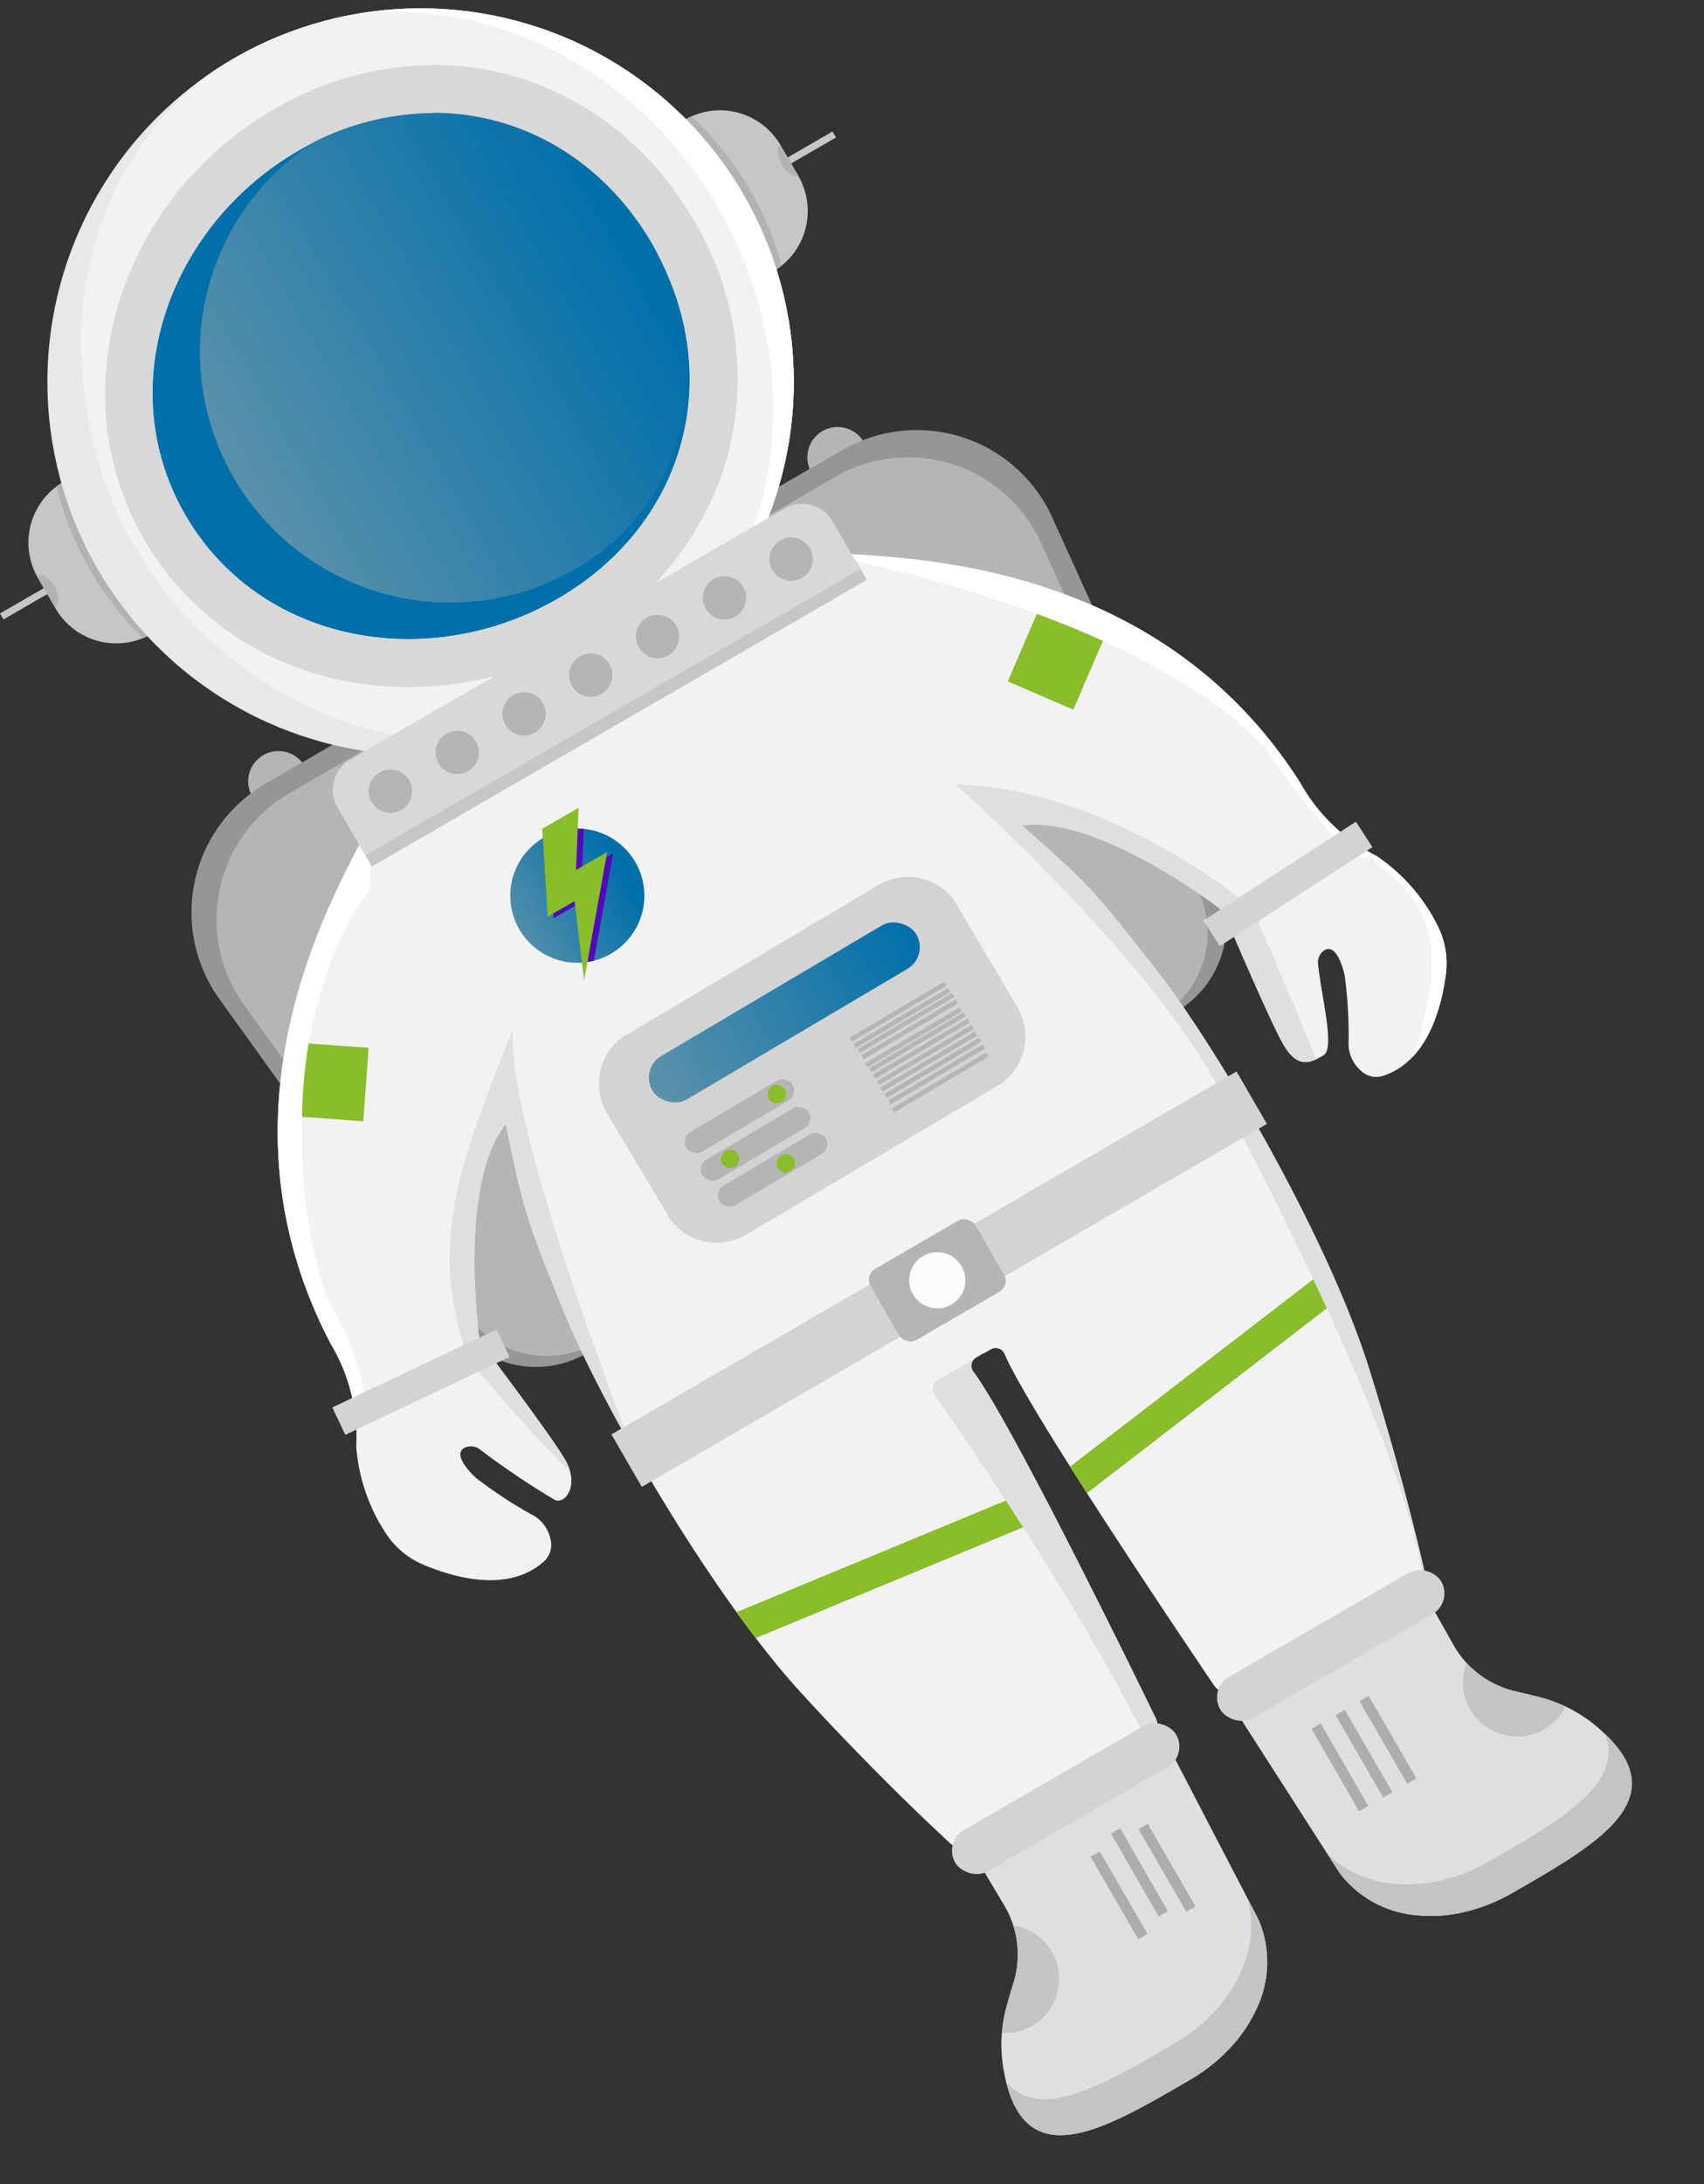 <svg id="Capa_1" data-name="Capa 1" xmlns="http://www.w3.org/2000/svg" xmlns:xlink="http://www.w3.org/1999/xlink" viewBox="0 0 177.66 227.57"><rect x="0" y="0" width="177.66" height="227.57" fill="#333333" stroke="none"/><defs><style>.cls-1{fill:none;}.cls-2{fill:#b5b5b5;}.cls-3{fill:#969696;}.cls-4{fill:#f2f2f2;}.cls-5{clip-path:url(#clip-path);}.cls-6{fill:#89bd29;}.cls-7{fill:#fff;}.cls-8{fill:#dedfe0;}.cls-9{fill:url(#Degradado_sin_nombre_45);}.cls-10{clip-path:url(#clip-path-2);}.cls-11{fill:#5208bc;}.cls-12{fill:#d3d3d3;}.cls-13{fill:url(#Degradado_sin_nombre_52);}.cls-14{fill:#fcfcfc;}.cls-15{clip-path:url(#clip-path-3);}.cls-16{fill:#c4c4c4;}.cls-17{fill:#adadad;}.cls-18{clip-path:url(#clip-path-4);}.cls-19{fill:#c6c6c6;}.cls-20{clip-path:url(#clip-path-5);}.cls-21{fill:#b2b2b2;}.cls-22{clip-path:url(#clip-path-6);}.cls-23{fill:#e8e8e8;}.cls-24{clip-path:url(#clip-path-7);}.cls-25{fill:#006faa;}.cls-26{fill:url(#Degradado_sin_nombre_40);}.cls-27{fill:#d8d8d8;}</style><clipPath id="clip-path" transform="translate(0.01 0)"><path class="cls-1" d="M102.52,141l-.74.43a1,1,0,0,0-.39,1.36.83.83,0,0,0,.08.12c3.75,5,15.52,28.93,19,36.07a2.4,2.4,0,0,1-1,3.14l-17.6,10.18A2.42,2.42,0,0,1,99,192c-2.49-2.3-8.3-7.8-15.37-15.5-9.49-10.32-20.91-30.07-24.92-40s-4-10-6-19.4c-4.48,5.71-3.15,19.09-2.79,22.06a2.14,2.14,0,0,0,.42,1c1.48,2,7.26,9.65,8.58,11.94,1.52,2.63,0,4.7-1.11,4.16A85.56,85.56,0,0,1,50,151a1.53,1.53,0,0,0-1.43-.22c-1.78.7,1.08,3.23,1.08,3.23a47.57,47.57,0,0,0,5.68,3.74,3.72,3.72,0,0,1,2.05,2.61,2.3,2.3,0,0,1-.68,2.32c-3.69,3.32-9.35,1.69-12.48.38a8.72,8.72,0,0,1-4-3.3,19,19,0,0,1-3.09-9.08,18.78,18.78,0,0,0-2.7-10.74c-14.13-27.08,3.31-51.12,4.86-55.66,9-3.18,15.13-10.62,22.07-14.56l-.21.12C68.07,65.77,76.72,63.65,84,57.4c4.71.93,35.09-1.66,51.52,24.1a18.79,18.79,0,0,0,8,7.69,19,19,0,0,1,6.33,7.21,8.72,8.72,0,0,1,.89,5.07c-.43,3.36-1.84,9.08-6.55,10.62a2.3,2.3,0,0,1-2.35-.57,3.75,3.75,0,0,1-1.24-3.08,46.72,46.72,0,0,0-.41-6.79s-.76-3.72-2.25-2.55a1.54,1.54,0,0,0-.53,1.35c.36,3.46,1.8,8.8.56,9.51s-2.63,1.52-4.16-1.11c-1.32-2.29-5.11-11.13-6.07-13.39a2.17,2.17,0,0,0-.7-.89C124.65,92.78,113.71,85,106.53,86c7.2,6.37,7.2,6.38,13.85,14.83s18.07,28.2,22.29,41.57c3.15,10,5,17.75,5.78,21.05a2.42,2.42,0,0,1-1.14,2.62l-17.6,10.18a2.4,2.4,0,0,1-3.2-.73c-4.45-6.58-19.32-28.71-21.79-34.46a1,1,0,0,0-1.31-.53l-.12.06-.74.43"/></clipPath><linearGradient id="Degradado_sin_nombre_45" x1="-360.83" y1="-159.24" x2="-346.85" y2="-159.24" gradientTransform="matrix(0.87, -0.5, -0.5, -0.87, 286.73, -221.7)" gradientUnits="userSpaceOnUse"><stop offset="0" stop-color="#5c92aa"/><stop offset="1" stop-color="#006faa"/></linearGradient><clipPath id="clip-path-2" transform="translate(0.01 0)"><circle class="cls-1" cx="60.18" cy="93.32" r="6.99"/></clipPath><linearGradient id="Degradado_sin_nombre_52" x1="-365.97" y1="-180.88" x2="-334" y2="-180.88" gradientTransform="matrix(1, 0, 0, -1, 431.75, -75.39)" xlink:href="#Degradado_sin_nombre_45"/><clipPath id="clip-path-3" transform="translate(0.01 0)"><path class="cls-1" d="M129.12,178.73l10.53,16.4a11.22,11.22,0,0,0,8.07,4.42,15.11,15.11,0,0,0,4.35-.21,18.2,18.2,0,0,0,5.6-2.12c9.16-5.25,17.65-10.09,8.59-17.5a14.92,14.92,0,0,0-5.65-2.87c-.87-.23-1.73-.43-2.51-.61a10,10,0,0,1-6.6-4.91l-2.11-3.75Z"/></clipPath><clipPath id="clip-path-4" transform="translate(0.01 0)"><path class="cls-1" d="M122.22,182.72l9,17.31a11.26,11.26,0,0,1-.19,9.2,15.23,15.23,0,0,1-2.36,3.67,18,18,0,0,1-4.63,3.8c-9.12,5.33-17.55,10.27-19.45-1.27a15,15,0,0,1,.33-6.33c.24-.87.48-1.71.73-2.48a10,10,0,0,0-1-8.17l-2.2-3.69Z"/></clipPath><clipPath id="clip-path-5" transform="translate(0.01 0)"><path class="cls-1" d="M6.63,50.18h0l9.13,15.88h0a7.32,7.32,0,0,1-10-2.7L3.93,60.19a7.32,7.32,0,0,1,2.7-10Z"/></clipPath><clipPath id="clip-path-6" transform="translate(0.01 0)"><path class="cls-1" d="M80.52,28.3h0L71.38,12.49h0a7.29,7.29,0,0,1,10,2.66h0l1.84,3.17a7.31,7.31,0,0,1-2.67,10Z"/></clipPath><clipPath id="clip-path-7" transform="translate(0.01 0)"><circle class="cls-1" cx="43.84" cy="39.78" r="38.91"/></clipPath><linearGradient id="Degradado_sin_nombre_40" x1="-363.05" y1="-103.57" x2="-313.06" y2="-103.57" xlink:href="#Degradado_sin_nombre_45"/></defs><title>astronaut</title><g id="Layer_2" data-name="Layer 2"><g id="Layer_1-2" data-name="Layer 1-2"><path class="cls-2" d="M30.61,84.1h0A3.17,3.17,0,0,1,26.29,83h0a3.17,3.17,0,0,1,1.15-4.32h0a3.16,3.16,0,0,1,4.32,1.15h0A3.17,3.17,0,0,1,30.61,84.1Z" transform="translate(0.01 0)"/><path class="cls-3" d="M91.91,123.18,61.16,141a10.6,10.6,0,0,1-13.91-3L22.87,104.1a15.49,15.49,0,0,1,3.54-21.63,13.32,13.32,0,0,1,1.28-.83L57.8,64.2Z" transform="translate(0.01 0)"/><path class="cls-2" d="M91.69,122.79l-29.6,17.12A10.2,10.2,0,0,1,48.69,137L25.41,104.66a15.21,15.21,0,0,1,3.52-21.22c.39-.28.8-.54,1.21-.78L58.84,66Z" transform="translate(0.01 0)"/><path class="cls-2" d="M85.74,44.91h0a3.17,3.17,0,0,1,4.32,1.16h0a3.15,3.15,0,0,1-1.15,4.31h0a3.16,3.16,0,0,1-4.32-1.15h0A3.17,3.17,0,0,1,85.74,44.91Z" transform="translate(0.01 0)"/><path class="cls-3" d="M91.82,123.23l30.75-17.79a10.6,10.6,0,0,0,4.35-13.55l-17.23-38A15.5,15.5,0,0,0,89.16,46.2c-.46.21-.9.44-1.34.69L57.71,64.26Z" transform="translate(0.01 0)"/><path class="cls-2" d="M91.21,123.07,120.81,106A10.2,10.2,0,0,0,125,93L108.54,56.58A15.22,15.22,0,0,0,88.41,49c-.46.21-.91.44-1.34.69l-28.7,16.6Z" transform="translate(0.01 0)"/><path class="cls-4" d="M102.52,141l-.74.43a1,1,0,0,0-.39,1.36.83.83,0,0,0,.08.12c3.75,5,15.52,28.93,19,36.07a2.4,2.4,0,0,1-1,3.14l-17.6,10.18A2.42,2.42,0,0,1,99,192c-2.49-2.3-8.3-7.8-15.37-15.5-9.49-10.32-20.91-30.07-24.92-40s-4-10-6-19.4c-4.48,5.71-3.15,19.09-2.79,22.06a2.14,2.14,0,0,0,.42,1c1.48,2,7.26,9.65,8.58,11.94,1.52,2.63,0,4.7-1.11,4.16A85.56,85.56,0,0,1,50,151a1.53,1.53,0,0,0-1.43-.22c-1.78.7,1.08,3.23,1.08,3.23a47.57,47.57,0,0,0,5.68,3.74,3.72,3.72,0,0,1,2.05,2.61,2.3,2.3,0,0,1-.68,2.32c-3.69,3.32-9.35,1.69-12.48.38a8.72,8.72,0,0,1-4-3.3,19,19,0,0,1-3.09-9.08,18.78,18.78,0,0,0-2.7-10.74c-14.13-27.08,3.31-51.12,4.86-55.66,9-3.18,15.13-10.62,22.07-14.56l-.21.12C68.07,65.77,76.72,63.65,84,57.4c4.71.93,35.09-1.66,51.52,24.1a18.79,18.79,0,0,0,8,7.69,19,19,0,0,1,6.33,7.21,8.72,8.72,0,0,1,.89,5.07c-.43,3.36-1.84,9.08-6.55,10.62a2.3,2.3,0,0,1-2.35-.57,3.75,3.75,0,0,1-1.24-3.08,46.72,46.72,0,0,0-.41-6.79s-.76-3.72-2.25-2.55a1.54,1.54,0,0,0-.53,1.35c.36,3.46,1.8,8.8.56,9.51s-2.63,1.52-4.16-1.11c-1.32-2.29-5.11-11.13-6.07-13.39a2.17,2.17,0,0,0-.7-.89C124.65,92.78,113.71,85,106.53,86c7.2,6.37,7.2,6.38,13.85,14.83s18.07,28.2,22.29,41.57c3.15,10,5,17.75,5.78,21.05a2.42,2.42,0,0,1-1.14,2.62l-17.6,10.18a2.4,2.4,0,0,1-3.2-.73c-4.45-6.58-19.32-28.71-21.79-34.46a1,1,0,0,0-1.31-.53l-.12.06-.74.43" transform="translate(0.01 0)"/><g class="cls-5"><rect class="cls-6" x="102.92" y="60.3" width="18.38" height="7.44" transform="translate(8.98 141.67) rotate(-66.7)"/><path class="cls-7" d="M84,57.4S117.5,63,131.74,77.74c11.5,16.28,9.9,9.91,11.65,12s9,4.71,4.3,19.15,12.71-8.66,12.71-8.66L136.73,63.89,86.92,52.57l-2.39,4Z" transform="translate(0.01 0)"/><rect class="cls-6" x="24.86" y="102.84" width="7.67" height="18.95" transform="translate(-85.4 132.76) rotate(-85.83)"/><rect class="cls-6" x="106.09" y="142.04" width="40.01" height="3.26" transform="translate(-61.46 106.78) rotate(-37.6)"/><rect class="cls-6" x="71.28" y="162.09" width="40.01" height="3.26" transform="translate(-55.69 47.4) rotate(-22.5)"/><path class="cls-8" d="M130.51,94.6S116,82.14,99.61,81.72c0,0,22.44,19.86,28.56,34,3.22,6.48,22.61,42.7,20.27,54C159.9,158.92,130.51,94.6,130.51,94.6Z" transform="translate(0.01 0)"/><path class="cls-8" d="M66.44,152.34s-13.54-34.22-13-45c-6,14.92-8.56,22.15-4.8,34,9.18,11.37,15.76,16.43,15.76,16.43Z" transform="translate(0.01 0)"/><path class="cls-8" d="M101.66,141.53l-3.86,2.23a1.1,1.1,0,0,0-.41,1.5l.06.09c3,4.32,15.42,22.14,23.57,38.92a1.1,1.1,0,0,0,1.46.53,1.26,1.26,0,0,0,.4-.32,7.92,7.92,0,0,0,1.68-5.34,1,1,0,0,0-.15-.47l-21.25-36.73A1.1,1.1,0,0,0,101.66,141.53Z" transform="translate(0.01 0)"/><path class="cls-7" d="M38.6,92.51c-7.44,10.56-7.1,22.87-7.14,25.5a55.79,55.79,0,0,0,2.44,16.83c3.39,5.86,4.46,10.41,4,11.47s-6,5.84-6,5.84l-15.59-27,1.65-26L38.67,83.61Z" transform="translate(0.01 0)"/></g><circle class="cls-9" cx="60.19" cy="93.32" r="6.99"/><g class="cls-10"><path class="cls-11" d="M63.92,88.92,60.67,90.8l.27-6.48-3.79,2.19.56,9.16,2.8-1.62,1,8.25Z" transform="translate(0.01 0)"/></g><path class="cls-6" d="M63.3,88.76l-3.25,1.88.27-6.48-3.79,2.19.56,9.16,2.8-1.62,1,8.25Z" transform="translate(0.01 0)"/><path class="cls-12" d="M103.94,113.17,77.79,128.63a6,6,0,0,1-8.23-2.06l0-.06L63.28,116a6,6,0,0,1,2.06-8.23l.06,0L91.56,92.22a6,6,0,0,1,8.23,2.06l0,.06,6.24,10.55a6,6,0,0,1-2,8.23Z" transform="translate(0.01 0)"/><rect class="cls-2" x="70.64" y="115.11" width="12.88" height="2.39" rx="1.19" transform="translate(-48.46 55.43) rotate(-30.6)"/><circle class="cls-6" cx="80.99" cy="113.99" r="0.95"/><rect class="cls-2" x="72.33" y="117.98" width="12.88" height="2.39" rx="1.19" transform="translate(-49.68 56.69) rotate(-30.6)"/><circle class="cls-6" cx="76.12" cy="120.75" r="0.95"/><rect class="cls-2" x="74.04" y="120.86" width="12.88" height="2.39" rx="1.19" transform="matrix(0.86, -0.51, 0.51, 0.86, -50.91, 57.96)"/><circle class="cls-6" cx="81.93" cy="121.19" r="0.95"/><rect class="cls-2" x="87.9" y="105.16" width="11.45" height="0.48" transform="translate(-40.6 62.34) rotate(-30.6)"/><rect class="cls-2" x="88.31" y="105.82" width="11.45" height="0.48" transform="translate(-40.89 62.64) rotate(-30.6)"/><rect class="cls-2" x="88.71" y="106.51" width="11.45" height="0.48" transform="matrix(0.86, -0.51, 0.51, 0.86, -41.18, 62.93)"/><rect class="cls-2" x="89.13" y="107.01" width="11.45" height="0.48" transform="matrix(0.86, -0.51, 0.51, 0.86, -41.43, 63.38)"/><rect class="cls-2" x="89.5" y="107.85" width="11.45" height="0.48" transform="translate(-41.75 63.52) rotate(-30.6)"/><rect class="cls-2" x="89.89" y="108.52" width="11.45" height="0.48" transform="matrix(0.86, -0.51, 0.51, 0.86, -42.04, 63.82)"/><rect class="cls-2" x="90.32" y="109.01" width="11.45" height="0.48" transform="translate(-42.28 64.27) rotate(-30.67)"/><rect class="cls-2" x="90.73" y="109.7" width="11.45" height="0.48" transform="translate(-42.57 64.57) rotate(-30.67)"/><rect class="cls-2" x="91.12" y="110.37" width="11.45" height="0.48" transform="matrix(0.86, -0.51, 0.51, 0.86, -42.86, 64.87)"/><rect class="cls-2" x="91.52" y="111.03" width="11.45" height="0.48" transform="translate(-43.14 65.16) rotate(-30.67)"/><rect class="cls-2" x="91.89" y="111.88" width="11.45" height="0.48" transform="matrix(0.86, -0.51, 0.51, 0.86, -43.47, 65.3)"/><rect class="cls-2" x="92.27" y="112.55" width="11.45" height="0.48" transform="translate(-43.75 65.59) rotate(-30.6)"/><rect class="cls-13" x="65.78" y="102.86" width="31.97" height="5.25" rx="2.62" transform="translate(-42.3 56.31) rotate(-30.6)"/><rect class="cls-12" x="124.79" y="90.51" width="18.95" height="3.16" transform="translate(-28.48 87.87) rotate(-32.96)"/><rect class="cls-12" x="34.4" y="142.43" width="18.95" height="3.16" transform="translate(-57.42 32.65) rotate(-25.35)"/><rect class="cls-12" x="60.23" y="130.12" width="75.35" height="6.32" transform="translate(-53.65 67.12) rotate(-30.12)"/><rect class="cls-2" x="91.39" y="129.11" width="12.63" height="8.57" rx="1.32" transform="translate(-53.73 67.04) rotate(-30.12)"/><circle class="cls-14" cx="97.72" cy="133.39" r="2.93"/><path class="cls-8" d="M129.12,178.73l10.53,16.4a11.22,11.22,0,0,0,8.07,4.42,15.11,15.11,0,0,0,4.35-.21,18.2,18.2,0,0,0,5.6-2.12c9.16-5.25,17.65-10.09,8.59-17.5a14.92,14.92,0,0,0-5.65-2.87c-.87-.23-1.73-.43-2.51-.61a10,10,0,0,1-6.6-4.91l-2.11-3.75Z" transform="translate(0.01 0)"/><g class="cls-15"><circle class="cls-16" cx="158.18" cy="175.29" r="5.64"/><path class="cls-16" d="M130.73,197.69l6.5-5.85a11.22,11.22,0,0,0,8.07,4.42,15.11,15.11,0,0,0,4.35-.21,18.2,18.2,0,0,0,5.6-2.12c9.16-5.25,17.65-10.09,8.59-17.5a14.92,14.92,0,0,0-5.65-2.87c-.87-.23-1.73-.43-2.51-.61-2.8-.61,16.27.54,14.86-2l7.11,10.48L173.79,191l-10,8.9-11.22,4.93-7,.43-6.39-2-4.44-3.17Z" transform="translate(0.01 0)"/></g><rect class="cls-12" x="125.42" y="168.96" width="26.62" height="4.96" rx="2.48" transform="translate(-67.19 92.51) rotate(-30.05)"/><rect class="cls-17" x="139.14" y="179.18" width="1.11" height="9.93" transform="translate(-73.43 94.7) rotate(-30.05)"/><rect class="cls-17" x="144.14" y="176.3" width="1.11" height="9.93" transform="translate(-71.31 96.82) rotate(-30.05)"/><rect class="cls-17" x="141.64" y="177.75" width="1.11" height="9.93" transform="translate(-72.37 95.76) rotate(-30.05)"/><path class="cls-8" d="M122.22,182.72l9,17.31a11.26,11.26,0,0,1-.19,9.2,15.23,15.23,0,0,1-2.36,3.67,18,18,0,0,1-4.63,3.8c-9.12,5.33-17.55,10.27-19.45-1.27a15,15,0,0,1,.33-6.33c.24-.87.48-1.71.73-2.48a10,10,0,0,0-1-8.17l-2.2-3.69Z" transform="translate(0.01 0)"/><g class="cls-18"><circle class="cls-16" cx="104.79" cy="206.18" r="5.64"/><path class="cls-16" d="M137.86,193.56l-8.31,2.72a11.26,11.26,0,0,1-.19,9.2,15.23,15.23,0,0,1-2.36,3.67,18,18,0,0,1-4.63,3.8c-9.12,5.33-17.55,10.27-19.45-1.27a15,15,0,0,1,.33-6.33c.24-.87.48-1.71.73-2.48.87-2.73-7.64,14.37-9.11,11.91l5.55,11.39,10.19,1.4,12.68-4.21,9.87-7.27,3.89-5.9,1.42-6.56-.53-5.43Z" transform="translate(0.01 0)"/></g><rect class="cls-12" x="97.79" y="184.92" width="26.62" height="4.96" rx="2.48" transform="translate(-78.9 80.82) rotate(-30.05)"/><rect class="cls-17" x="121.1" y="189.64" width="1.11" height="9.93" transform="translate(-81.08 87.07) rotate(-30.05)"/><rect class="cls-17" x="116.11" y="192.51" width="1.11" height="9.93" transform="translate(-83.2 84.96) rotate(-30.05)"/><rect class="cls-17" x="118.22" y="190.11" width="1.11" height="9.96" transform="translate(-81.4 85.13) rotate(-29.89)"/><rect class="cls-19" x="-0.23" y="62.4" width="5.87" height="0.72" transform="translate(-31.05 9.79) rotate(-30.05)"/><path id="ear-3" class="cls-19" d="M6.63,50.18h0l9.13,15.88h0a7.32,7.32,0,0,1-10-2.7L3.93,60.19a7.32,7.32,0,0,1,2.7-10Z" transform="translate(0.01 0)"/><g class="cls-20"><ellipse id="circle" class="cls-21" cx="34.63" cy="43.98" rx="29.49" ry="31.36" transform="translate(-11.98 13) rotate(-18.18)"/><ellipse class="cls-21" cx="4.89" cy="61.55" rx="0.9" ry="1.8" transform="translate(-30.15 10.72) rotate(-30.05)"/></g><rect class="cls-19" x="81.49" y="15.12" width="5.87" height="0.72" transform="translate(3.61 44.36) rotate(-30.05)"/><path id="ear-4" class="cls-19" d="M80.52,28.3h0L71.38,12.49h0a7.29,7.29,0,0,1,10,2.66h0l1.84,3.17a7.31,7.31,0,0,1-2.67,10Z" transform="translate(0.01 0)"/><g class="cls-22"><ellipse id="circle-2" class="cls-21" cx="52.87" cy="34.43" rx="29.25" ry="31.04" transform="translate(-10.12 31.1) rotate(-30.05)"/><ellipse class="cls-21" cx="82.25" cy="16.69" rx="0.9" ry="1.8" transform="translate(2.71 43.43) rotate(-30.05)"/></g><circle id="_Ellipse_2" data-name=" Ellipse 2" class="cls-23" cx="43.85" cy="39.78" r="38.91"/><g class="cls-24"><ellipse id="_Ellipse_3" data-name=" Ellipse 3" class="cls-4" cx="45.9" cy="38.6" rx="36.76" ry="38.91" transform="translate(-13.12 28) rotate(-29.89)"/><ellipse id="_Ellipse_4" data-name=" Ellipse 4" class="cls-7" cx="45.71" cy="38.24" rx="36.55" ry="38.78" transform="translate(-12.99 28.03) rotate(-30.05)"/><ellipse id="_Ellipse_5" data-name=" Ellipse 5" class="cls-4" cx="44.35" cy="39.03" rx="34.97" ry="38.78" transform="matrix(0.87, -0.5, 0.5, 0.87, -13.57, 27.46)"/></g><path id="purple" class="cls-25" d="M68,25.49c7.78,13.45,3.6,29.1-9.85,36.88s-31,4.75-38.83-8.7-1.63-30.24,11.82-38S60.25,12,68,25.49Z" transform="translate(0.01 0)"/><path id="purple-2" class="cls-26" d="M67.61,24.72c7.53,13,4.26,27.7-7.7,34.62a26.11,26.11,0,0,1-26.15-45.2C45.72,7.22,60.08,11.71,67.61,24.72Z" transform="translate(0.01 0)"/><g id="outline"><path class="cls-27" d="M45.16,11.75c9.13,0,17.72,4.84,22.87,13.74,7.78,13.45,3.6,29.1-9.85,36.88a31.17,31.17,0,0,1-15.59,4.22c-9.34,0-18.31-4.34-23.27-12.92-7.78-13.45-1.63-30.24,11.82-38a27.92,27.92,0,0,1,14-3.89m0-5h0a33.08,33.08,0,0,0-16.51,4.57C12.29,20.78,6.16,40.9,15,56.17c5.58,9.65,15.9,15.42,27.6,15.42A36.22,36.22,0,0,0,60.68,66.7,32,32,0,0,0,75.9,47.35,32,32,0,0,0,72.36,23c-5.88-10.17-16-16.24-27.2-16.24Z" transform="translate(0.01 0)"/></g><path class="cls-19" d="M40.69,78.27,79,56.13a7.69,7.69,0,0,1,10.5,2.76l0,0,.87,1.52h0L38.76,90.28h0l-.88-1.52a7.68,7.68,0,0,1,2.81-10.49Z" transform="translate(0.01 0)"/><path class="cls-27" d="M36.52,79.12,81.77,53a3.65,3.65,0,0,1,5,1.29l2.92,5h0L38.09,89.11h0l-2.92-5A3.66,3.66,0,0,1,36.52,79.12Z" transform="translate(0.01 0)"/><circle class="cls-2" cx="40.71" cy="82.43" r="2.26"/><circle class="cls-2" cx="47.67" cy="78.4" r="2.26"/><circle class="cls-2" cx="54.64" cy="74.38" r="2.26"/><circle class="cls-2" cx="61.6" cy="70.34" r="2.26"/><circle class="cls-2" cx="68.56" cy="66.32" r="2.26"/><circle class="cls-2" cx="75.53" cy="62.29" r="2.26"/><circle class="cls-2" cx="82.49" cy="58.26" r="2.26"/></g></g></svg>